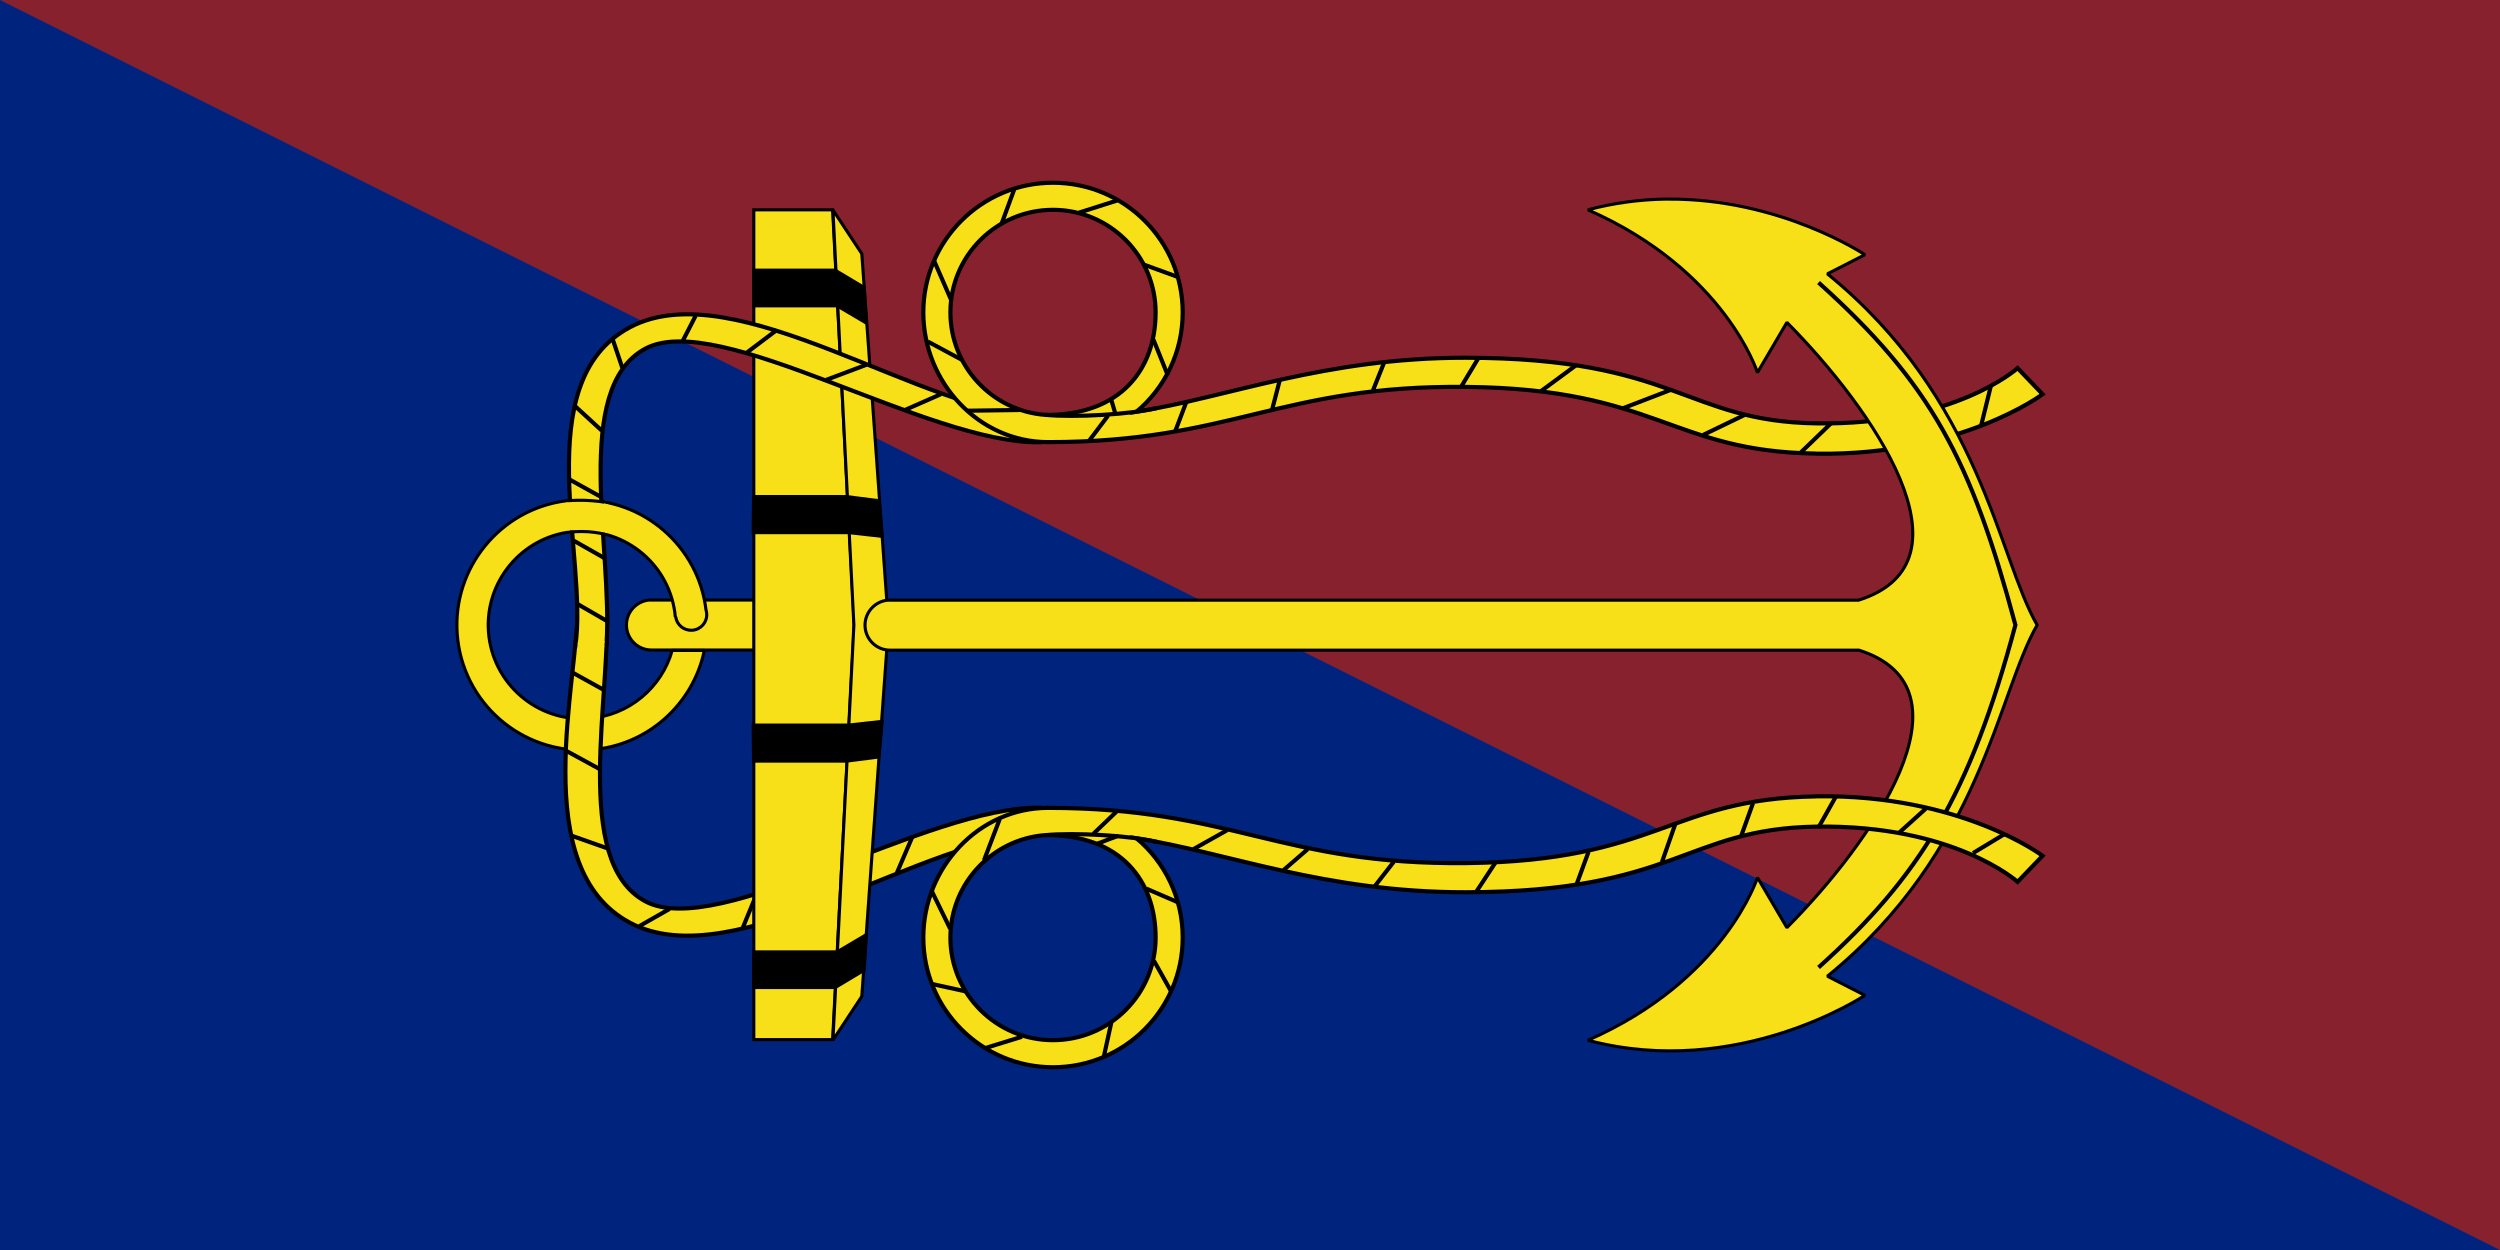 <?xml version="1.0" encoding="UTF-8" standalone="no"?>
<!-- Created with Inkscape (http://www.inkscape.org/) -->
<svg
   xmlns:svg="http://www.w3.org/2000/svg"
   xmlns="http://www.w3.org/2000/svg"
   version="1.0"
   width="1200"
   height="600"
   id="Flag_of_the_Canadian_Navy_Board">
  <g
     id="layer1">
    <rect width="1200" height="600" fill="#87212e" />
    <path fill="#00247d" d="M 0,0 L 0,600 L 1200,600 L 0,0 z " />
    <g
       transform="matrix(2,0,0,2,-529.973,-910.941)"
       id="g16591">
      <path
         d="M 420.8,599.474 C 417.739,599.746 415.331,602.343 415.331,605.474 C 415.331,608.786 418.019,611.474 421.331,611.474 C 421.357,611.474 421.368,611.474 421.394,611.474 L 421.487,611.474 L 451.331,611.474 L 451.331,599.474 L 421.862,599.474 L 421.394,599.474 C 421.368,599.474 421.357,599.474 421.331,599.474 C 421.15,599.474 420.977,599.458 420.8,599.474 z "
         style="fill:#f7e017;fill-opacity:1;fill-rule:evenodd;stroke:black;stroke-width:0.75;stroke-linecap:square;stroke-linejoin:bevel;stroke-miterlimit:4;stroke-dasharray:none;stroke-dashoffset:0;stroke-opacity:1"
         id="path13208" />
      <path
         d="M 403.841,575.478 C 403.405,575.49 402.967,575.509 402.528,575.541 C 402.141,575.568 401.755,575.592 401.372,575.634 C 401.248,575.648 401.121,575.65 400.997,575.666 C 400.951,575.671 400.888,575.663 400.841,575.666 C 400.833,575.666 400.817,575.665 400.81,575.666 C 385.152,577.676 373.58,591.661 374.716,607.603 C 375.893,624.121 390.26,636.593 406.778,635.416 C 420.474,634.44 431.374,624.39 434.028,611.572 L 426.31,611.572 C 423.811,620.446 415.968,627.223 406.247,627.916 C 393.859,628.798 383.099,619.46 382.216,607.072 C 381.357,595.022 390.177,584.482 402.06,583.103 C 402.394,583.064 402.721,583.065 403.06,583.041 C 415.322,582.167 425.988,591.309 427.06,603.509 L 427.153,603.509 C 427.416,605.448 429.144,606.869 431.122,606.728 C 433.181,606.581 434.738,604.818 434.591,602.759 C 434.573,602.502 434.533,602.249 434.466,602.009 C 434.464,602.002 434.435,601.986 434.435,601.978 C 434.435,601.974 434.435,601.951 434.435,601.947 C 434.435,601.943 434.435,601.919 434.435,601.916 C 432.619,586.536 419.333,575.042 403.841,575.478 z "
         style="fill:#f7e017;fill-opacity:1;fill-rule:evenodd;stroke:black;stroke-width:0.75;stroke-linecap:square;stroke-linejoin:bevel;stroke-miterlimit:4;stroke-dasharray:none;stroke-dashoffset:0;stroke-opacity:1"
         id="use13927" />
      <g
         transform="translate(625.959,442.487)"
         id="g13685">
        <path
           d="M -222.287,157.813 C -222.287,157.813 -215.314,157.695 -215.314,157.695 C -214.298,180.676 -223.822,219.738 -206.122,229.29 C -188.494,238.803 -138.239,206.353 -111.369,206.839 C -111.369,206.839 -110.485,213.026 -110.485,213.026 C -138.77,213.159 -184.496,247.969 -209.834,234.416 C -234.538,221.202 -222.16,176.536 -222.287,157.813 z "
           style="fill:#f7e017;fill-opacity:1;fill-rule:evenodd;stroke:black;stroke-width:1px;stroke-linecap:butt;stroke-linejoin:miter;stroke-opacity:1"
           id="path13053" />
        <path
           d="M -223.668,174.353 L -216.28,178.439"
           style="fill:none;fill-opacity:0.75;fill-rule:evenodd;stroke:black;stroke-width:1px;stroke-linecap:butt;stroke-linejoin:miter;stroke-opacity:1"
           id="path13423" />
        <path
           d="M -225.008,193.224 L -217.063,197.559"
           style="fill:none;fill-opacity:0.75;fill-rule:evenodd;stroke:black;stroke-width:1px;stroke-linecap:butt;stroke-linejoin:miter;stroke-opacity:1"
           id="path13425" />
        <path
           d="M -223.87,213.525 L -214.951,216.676"
           style="fill:none;fill-opacity:0.75;fill-rule:evenodd;stroke:black;stroke-width:1px;stroke-linecap:butt;stroke-linejoin:miter;stroke-opacity:1"
           id="path13427" />
        <path
           d="M -207.505,235.237 L -200.28,231.124"
           style="fill:none;fill-opacity:0.75;fill-rule:evenodd;stroke:black;stroke-width:1px;stroke-linecap:butt;stroke-linejoin:miter;stroke-opacity:1"
           id="path13429" />
        <path
           d="M -182.72,235.681 L -179.385,227.568"
           style="fill:none;fill-opacity:0.75;fill-rule:evenodd;stroke:black;stroke-width:1px;stroke-linecap:butt;stroke-linejoin:miter;stroke-opacity:1"
           id="path13431" />
        <path
           d="M -163.381,229.568 L -160.38,220.677"
           style="fill:none;fill-opacity:0.75;fill-rule:evenodd;stroke:black;stroke-width:1px;stroke-linecap:butt;stroke-linejoin:miter;stroke-opacity:1"
           id="path13433" />
        <path
           d="M -145.709,222.455 L -142.041,213.897"
           style="fill:none;fill-opacity:0.75;fill-rule:evenodd;stroke:black;stroke-width:1px;stroke-linecap:butt;stroke-linejoin:miter;stroke-opacity:1"
           id="path13435" />
      </g>
      <g
         id="g13915">
        <path
           d="M 445.897,505.829 L 445.897,704.979 L 464.819,704.979 L 470.008,605.404 L 464.819,505.829 L 445.897,505.829 z "
           style="fill:#f7e017;fill-opacity:1;fill-rule:evenodd;stroke:black;stroke-width:0.75;stroke-linecap:butt;stroke-linejoin:miter;stroke-miterlimit:4;stroke-dasharray:none;stroke-opacity:1"
           id="path13210" />
        <path
           d="M 464.886,505.851 L 469.919,605.471 L 464.886,705.113 L 471.82,694.601 L 478.239,605.471 L 471.82,516.363 L 464.886,505.851 z "
           style="fill:#f7e017;fill-opacity:1;fill-rule:evenodd;stroke:black;stroke-width:0.75;stroke-linecap:butt;stroke-linejoin:bevel;stroke-miterlimit:4;stroke-dasharray:none;stroke-opacity:1"
           id="path13212" />
        <g
           transform="matrix(0.716,0,0,0.716,524.381,538.953)"
           id="g13214">
          <path
             d="M -109.602,202.445 L -81.696,202.445 L -71.847,196.637 L -72.605,208.632 L -82.327,214.441 L -109.728,214.441 L -109.602,202.445 z "
             style="fill:black;fill-opacity:1;fill-rule:evenodd;stroke:black;stroke-width:1px;stroke-linecap:butt;stroke-linejoin:miter;stroke-opacity:1"
             id="path13216" />
          <path
             d="M -109.854,126.431 L -77.782,126.431 L -66.544,125.168 L -67.68,137.164 L -78.539,138.553 L -109.728,138.553 L -109.854,126.431 z "
             style="fill:black;fill-opacity:1;fill-rule:evenodd;stroke:black;stroke-width:1px;stroke-linecap:butt;stroke-linejoin:miter;stroke-opacity:1"
             id="path13218" />
        </g>
        <g
           transform="matrix(0.716,0,0,-0.716,524.381,673.84)"
           id="use13220">
          <path
             d="M -109.602,202.445 L -81.696,202.445 L -71.847,196.637 L -72.605,208.632 L -82.327,214.441 L -109.728,214.441 L -109.602,202.445 z "
             style="fill:black;fill-opacity:1;fill-rule:evenodd;stroke:black;stroke-width:1px;stroke-linecap:butt;stroke-linejoin:miter;stroke-opacity:1"
             id="path16682" />
          <path
             d="M -109.854,126.431 L -77.782,126.431 L -66.544,125.168 L -67.68,137.164 L -78.539,138.553 L -109.728,138.553 L -109.854,126.431 z "
             style="fill:black;fill-opacity:1;fill-rule:evenodd;stroke:black;stroke-width:1px;stroke-linecap:butt;stroke-linejoin:miter;stroke-opacity:1"
             id="path16684" />
        </g>
      </g>
      <g
         transform="translate(625.959,442.487)"
         id="g13751">
        <path
           d="M -222.915,168.153 C -222.915,168.153 -215.411,167.611 -215.411,167.611 C -213.855,144.54 -223.822,106.229 -206.122,96.677 C -188.494,87.164 -138.239,119.614 -111.369,119.128 C -111.369,119.128 -110.485,112.94 -110.485,112.94 C -138.77,112.808 -184.496,77.997 -209.834,91.55 C -234.538,104.764 -219.645,147.073 -222.915,168.153 z "
           style="fill:#f7e017;fill-opacity:1;fill-rule:evenodd;stroke:black;stroke-width:1px;stroke-linecap:butt;stroke-linejoin:miter;stroke-opacity:1"
           id="path13093" />
        <path
           d="M -135.146,107.579 L -143.985,111.468"
           style="fill:none;fill-opacity:0.75;fill-rule:evenodd;stroke:black;stroke-width:1px;stroke-linecap:butt;stroke-linejoin:miter;stroke-opacity:1"
           id="path13150" />
        <path
           d="M -153,100.508 L -162.635,104.132"
           style="fill:none;fill-opacity:0.75;fill-rule:evenodd;stroke:black;stroke-width:1px;stroke-linecap:butt;stroke-linejoin:miter;stroke-opacity:1"
           id="path13152" />
        <path
           d="M -174.567,92.2 L -181.726,97.591"
           style="fill:none;fill-opacity:0.75;fill-rule:evenodd;stroke:black;stroke-width:1px;stroke-linecap:butt;stroke-linejoin:miter;stroke-opacity:1"
           id="path13154" />
        <path
           d="M -194.012,88.752 L -197.283,95.116"
           style="fill:none;fill-opacity:0.75;fill-rule:evenodd;stroke:black;stroke-width:1px;stroke-linecap:butt;stroke-linejoin:miter;stroke-opacity:1"
           id="path13156" />
        <path
           d="M -213.988,94.232 L -211.602,101.304"
           style="fill:none;fill-opacity:0.75;fill-rule:evenodd;stroke:black;stroke-width:1px;stroke-linecap:butt;stroke-linejoin:miter;stroke-opacity:1"
           id="path13158" />
        <path
           d="M -222.915,110.496 L -216.551,116.33"
           style="fill:none;fill-opacity:0.75;fill-rule:evenodd;stroke:black;stroke-width:1px;stroke-linecap:butt;stroke-linejoin:miter;stroke-opacity:1"
           id="path13160" />
        <path
           d="M -224.241,128.085 L -216.905,132.151"
           style="fill:none;fill-opacity:0.75;fill-rule:evenodd;stroke:black;stroke-width:1px;stroke-linecap:butt;stroke-linejoin:miter;stroke-opacity:1"
           id="path13162" />
        <path
           d="M -223.269,142.758 L -215.933,146.912"
           style="fill:none;fill-opacity:0.75;fill-rule:evenodd;stroke:black;stroke-width:1px;stroke-linecap:butt;stroke-linejoin:miter;stroke-opacity:1"
           id="path13164" />
        <path
           d="M -222.473,157.892 L -215.314,162.026"
           style="fill:none;fill-opacity:0.75;fill-rule:evenodd;stroke:black;stroke-width:1px;stroke-linecap:butt;stroke-linejoin:miter;stroke-opacity:1"
           id="path13166" />
      </g>
      <g
         transform="translate(625.959,442.487)"
         id="g13727">
        <g
           transform="matrix(1,0,0,-1,0,325.967)"
           id="g13095">
          <path
             d="M 75.156,204.094 C 75.021,204.095 74.886,204.123 74.75,204.125 C 39.938,204.688 36.75,219.625 -9,220.125 C -53.747,220.614 -65.265,206.875 -109.438,206.875 C -126.074,206.875 -139.375,221.222 -139.375,238 C -139.375,255.181 -125.431,269.125 -108.25,269.125 C -91.069,269.125 -77.125,255.181 -77.125,238 C -77.125,228.44 -81.429,219.867 -88.219,214.156 C -66.702,217.521 -42.999,227.167 -9.25,227.125 C 41.375,227.063 43.5,211.875 74.875,211.375 C 108.002,210.847 123.25,224.625 123.25,224.625 L 129.25,218.375 C 129.25,218.375 109.715,203.653 75.156,204.094 z M -83.625,238 C -83.625,251.593 -94.657,262.625 -108.25,262.625 C -121.843,262.625 -132.875,251.593 -132.875,238 C -132.875,224.998 -122.774,214.31 -110,213.406 C -91.875,213.295 -83.625,224.513 -83.625,238 z "
             style="fill:#f7e017;fill-opacity:1;fill-rule:evenodd;stroke:black;stroke-width:1px;stroke-linecap:butt;stroke-linejoin:miter;stroke-opacity:1"
             id="path13097" />
          <path
             d="M -83.113,215.121 C -89.346,213.496 -103.217,212.744 -110.125,213.425"
             style="fill:none;fill-opacity:0.75;fill-rule:evenodd;stroke:black;stroke-width:1px;stroke-linecap:butt;stroke-linejoin:miter;stroke-opacity:1"
             id="path13099" />
        </g>
        <path
           d="M 116.849,105.546 L 114.463,115.269"
           style="fill:none;fill-opacity:0.75;fill-rule:evenodd;stroke:black;stroke-width:1px;stroke-linecap:butt;stroke-linejoin:miter;stroke-opacity:1"
           id="path13112" />
        <path
           d="M 100.232,111.91 L 95.459,120.219"
           style="fill:none;fill-opacity:0.75;fill-rule:evenodd;stroke:black;stroke-width:1px;stroke-linecap:butt;stroke-linejoin:miter;stroke-opacity:1"
           id="path13114" />
        <path
           d="M 78.4,114.65 L 71.153,121.633"
           style="fill:none;fill-opacity:0.75;fill-rule:evenodd;stroke:black;stroke-width:1px;stroke-linecap:butt;stroke-linejoin:miter;stroke-opacity:1"
           id="path13116" />
        <path
           d="M 57.806,112.529 L 47.73,117.39"
           style="fill:none;fill-opacity:0.75;fill-rule:evenodd;stroke:black;stroke-width:1px;stroke-linecap:butt;stroke-linejoin:miter;stroke-opacity:1"
           id="path13118" />
        <path
           d="M 39.863,106.607 L 28.373,111.026"
           style="fill:none;fill-opacity:0.75;fill-rule:evenodd;stroke:black;stroke-width:1px;stroke-linecap:butt;stroke-linejoin:miter;stroke-opacity:1"
           id="path13120" />
        <path
           d="M 17.236,100.685 L 8.839,106.872"
           style="fill:none;fill-opacity:0.75;fill-rule:evenodd;stroke:black;stroke-width:1px;stroke-linecap:butt;stroke-linejoin:miter;stroke-opacity:1"
           id="path13122" />
        <path
           d="M -6.099,98.829 L -10.253,105.723"
           style="fill:none;fill-opacity:0.75;fill-rule:evenodd;stroke:black;stroke-width:1px;stroke-linecap:butt;stroke-linejoin:miter;stroke-opacity:1"
           id="path13124" />
        <path
           d="M -28.815,100.066 L -31.466,106.695"
           style="fill:none;fill-opacity:0.75;fill-rule:evenodd;stroke:black;stroke-width:1px;stroke-linecap:butt;stroke-linejoin:miter;stroke-opacity:1"
           id="path13126" />
        <path
           d="M -53.829,104.22 L -55.685,111.38"
           style="fill:none;fill-opacity:0.75;fill-rule:evenodd;stroke:black;stroke-width:1px;stroke-linecap:butt;stroke-linejoin:miter;stroke-opacity:1"
           id="path13128" />
        <path
           d="M -76.279,109.524 L -78.931,116.506"
           style="fill:none;fill-opacity:0.75;fill-rule:evenodd;stroke:black;stroke-width:1px;stroke-linecap:butt;stroke-linejoin:miter;stroke-opacity:1"
           id="path13130" />
        <path
           d="M -95.017,112.706 L -99.614,118.804"
           style="fill:none;fill-opacity:0.75;fill-rule:evenodd;stroke:black;stroke-width:1px;stroke-linecap:butt;stroke-linejoin:miter;stroke-opacity:1"
           id="path13132" />
        <path
           d="M -116.054,111.38 L -128.782,111.557"
           style="fill:none;fill-opacity:0.75;fill-rule:evenodd;stroke:black;stroke-width:1px;stroke-linecap:butt;stroke-linejoin:miter;stroke-opacity:1"
           id="path13134" />
        <path
           d="M -129.931,99.447 L -138.328,94.94"
           style="fill:none;fill-opacity:0.75;fill-rule:evenodd;stroke:black;stroke-width:1px;stroke-linecap:butt;stroke-linejoin:miter;stroke-opacity:1"
           id="path13136" />
        <path
           d="M -132.671,85.04 L -136.825,75.494"
           style="fill:none;fill-opacity:0.75;fill-rule:evenodd;stroke:black;stroke-width:1px;stroke-linecap:butt;stroke-linejoin:miter;stroke-opacity:1"
           id="path13138" />
        <path
           d="M -120.65,66.832 L -117.556,58.435"
           style="fill:none;fill-opacity:0.75;fill-rule:evenodd;stroke:black;stroke-width:1px;stroke-linecap:butt;stroke-linejoin:miter;stroke-opacity:1"
           id="path13140" />
        <path
           d="M -102,64.004 L -92.808,61.087"
           style="fill:none;fill-opacity:0.75;fill-rule:evenodd;stroke:black;stroke-width:1px;stroke-linecap:butt;stroke-linejoin:miter;stroke-opacity:1"
           id="path13142" />
        <path
           d="M -86.267,76.555 L -78.489,79.383"
           style="fill:none;fill-opacity:0.75;fill-rule:evenodd;stroke:black;stroke-width:1px;stroke-linecap:butt;stroke-linejoin:miter;stroke-opacity:1"
           id="path13144" />
        <path
           d="M -84.146,94.498 L -80.699,103.071"
           style="fill:none;fill-opacity:0.75;fill-rule:evenodd;stroke:black;stroke-width:1px;stroke-linecap:butt;stroke-linejoin:miter;stroke-opacity:1"
           id="path13146" />
        <path
           d="M -94.222,109.082 L -93.338,112.087"
           style="fill:none;fill-opacity:0.75;fill-rule:evenodd;stroke:black;stroke-width:1px;stroke-linecap:butt;stroke-linejoin:miter;stroke-opacity:1"
           id="path13148" />
      </g>
      <path
         d="M 664.372,503.259 C 658.545,503.37 652.386,504.151 646.091,505.822 C 679.06,520.318 686.778,544.884 686.778,544.884 C 686.778,544.884 693.841,532.853 693.841,532.853 C 714.121,553.265 740.156,590.263 711.06,599.509 L 479.122,599.509 L 478.653,599.509 C 478.628,599.509 478.617,599.509 478.591,599.509 C 478.41,599.509 478.237,599.494 478.06,599.509 C 474.999,599.781 472.591,602.378 472.591,605.509 C 472.591,608.821 475.279,611.509 478.591,611.509 C 478.617,611.509 478.628,611.51 478.653,611.509 L 478.747,611.509 L 711.153,611.509 C 740.101,620.804 714.099,657.713 693.841,678.103 C 693.841,678.103 686.778,666.072 686.778,666.072 C 686.778,666.072 679.06,690.639 646.091,705.134 C 682.065,714.68 712.56,694.353 712.56,694.353 C 712.56,694.353 703.56,689.759 703.56,689.759 C 740.493,659.746 744.329,622.062 753.903,605.478 C 744.479,589.155 740.48,551.199 703.56,521.197 C 703.56,521.197 712.56,516.603 712.56,516.603 C 712.56,516.603 692.254,503.04 665.216,503.259 C 664.931,503.262 664.659,503.254 664.372,503.259 z "
         style="fill:#f7e017;fill-opacity:1;fill-rule:evenodd;stroke:black;stroke-width:0.75;stroke-linecap:square;stroke-linejoin:bevel;stroke-miterlimit:4;stroke-dasharray:none;stroke-dashoffset:0;stroke-opacity:1"
         id="path13222" />
      <path
         d="M 701.435,687.658 C 725.824,665.744 737.722,646.384 748.685,605.471 C 738.064,565.834 728.522,547.633 701.435,523.283"
         style="fill:none;fill-opacity:0.75;fill-rule:evenodd;stroke:black;stroke-width:1px;stroke-linecap:butt;stroke-linejoin:miter;stroke-opacity:1"
         id="path13224" />
      <g
         transform="translate(625.959,442.487)"
         id="g13661">
        <g
           id="g13049">
          <path
             d="M 75.156,204.094 C 75.021,204.095 74.886,204.123 74.75,204.125 C 39.938,204.688 36.75,219.625 -9,220.125 C -53.747,220.614 -65.265,206.875 -109.438,206.875 C -126.074,206.875 -139.375,221.222 -139.375,238 C -139.375,255.181 -125.431,269.125 -108.25,269.125 C -91.069,269.125 -77.125,255.181 -77.125,238 C -77.125,228.44 -81.429,219.867 -88.219,214.156 C -66.702,217.521 -42.999,227.167 -9.25,227.125 C 41.375,227.063 43.5,211.875 74.875,211.375 C 108.002,210.847 123.25,224.625 123.25,224.625 L 129.25,218.375 C 129.25,218.375 109.715,203.653 75.156,204.094 z M -83.625,238 C -83.625,251.593 -94.657,262.625 -108.25,262.625 C -121.843,262.625 -132.875,251.593 -132.875,238 C -132.875,224.998 -122.774,214.31 -110,213.406 C -91.875,213.295 -83.625,224.513 -83.625,238 z "
             style="fill:#f7e017;fill-opacity:1;fill-rule:evenodd;stroke:black;stroke-width:1px;stroke-linecap:butt;stroke-linejoin:miter;stroke-opacity:1"
             id="path13038" />
          <path
             d="M -83.113,215.121 C -89.346,213.496 -103.217,212.744 -110.125,213.425"
             style="fill:none;fill-opacity:0.75;fill-rule:evenodd;stroke:black;stroke-width:1px;stroke-linecap:butt;stroke-linejoin:miter;stroke-opacity:1"
             id="path13047" />
        </g>
        <path
           d="M -97.584,215.453 L -92.582,213.564"
           style="fill:none;fill-opacity:0.75;fill-rule:evenodd;stroke:black;stroke-width:1px;stroke-linecap:butt;stroke-linejoin:miter;stroke-opacity:1"
           id="path13437" />
        <path
           d="M -85.914,226.234 L -78.467,229.457"
           style="fill:none;fill-opacity:0.75;fill-rule:evenodd;stroke:black;stroke-width:1px;stroke-linecap:butt;stroke-linejoin:miter;stroke-opacity:1"
           id="path13439" />
        <path
           d="M -84.024,243.572 L -79.912,250.908"
           style="fill:none;fill-opacity:0.75;fill-rule:evenodd;stroke:black;stroke-width:1px;stroke-linecap:butt;stroke-linejoin:miter;stroke-opacity:1"
           id="path13441" />
        <path
           d="M -94.25,258.354 L -96.028,266.468"
           style="fill:none;fill-opacity:0.75;fill-rule:evenodd;stroke:black;stroke-width:1px;stroke-linecap:butt;stroke-linejoin:miter;stroke-opacity:1"
           id="path13443" />
        <path
           d="M -115.7,261.8 L -124.703,264.578"
           style="fill:none;fill-opacity:0.75;fill-rule:evenodd;stroke:black;stroke-width:1px;stroke-linecap:butt;stroke-linejoin:miter;stroke-opacity:1"
           id="path13445" />
        <path
           d="M -129.26,250.908 L -137.373,249.129"
           style="fill:none;fill-opacity:0.75;fill-rule:evenodd;stroke:black;stroke-width:1px;stroke-linecap:butt;stroke-linejoin:miter;stroke-opacity:1"
           id="path13447" />
        <path
           d="M -132.927,235.903 L -137.484,226.567"
           style="fill:none;fill-opacity:0.75;fill-rule:evenodd;stroke:black;stroke-width:1px;stroke-linecap:butt;stroke-linejoin:miter;stroke-opacity:1"
           id="path13449" />
        <path
           d="M -124.814,219.454 L -121.035,209.562"
           style="fill:none;fill-opacity:0.75;fill-rule:evenodd;stroke:black;stroke-width:1px;stroke-linecap:butt;stroke-linejoin:miter;stroke-opacity:1"
           id="path13451" />
        <path
           d="M -6.669,227.012 L -2.001,219.899"
           style="fill:none;fill-opacity:0.75;fill-rule:evenodd;stroke:black;stroke-width:1px;stroke-linecap:butt;stroke-linejoin:miter;stroke-opacity:1"
           id="path13461" />
        <path
           d="M -98.584,213.119 L -92.916,207.673"
           style="fill:none;fill-opacity:0.75;fill-rule:evenodd;stroke:black;stroke-width:1px;stroke-linecap:butt;stroke-linejoin:miter;stroke-opacity:1"
           id="path13463" />
        <path
           d="M -74.577,216.787 L -66.464,212.23"
           style="fill:none;fill-opacity:0.75;fill-rule:evenodd;stroke:black;stroke-width:1px;stroke-linecap:butt;stroke-linejoin:miter;stroke-opacity:1"
           id="path13465" />
        <path
           d="M -52.904,221.788 L -47.125,216.787"
           style="fill:none;fill-opacity:0.75;fill-rule:evenodd;stroke:black;stroke-width:1px;stroke-linecap:butt;stroke-linejoin:miter;stroke-opacity:1"
           id="path13467" />
        <path
           d="M -31.12,225.789 L -26.452,219.788"
           style="fill:none;fill-opacity:0.75;fill-rule:evenodd;stroke:black;stroke-width:1px;stroke-linecap:butt;stroke-linejoin:miter;stroke-opacity:1"
           id="path13469" />
        <path
           d="M 17.447,225.122 L 20.276,217.42"
           style="fill:none;fill-opacity:0.75;fill-rule:evenodd;stroke:black;stroke-width:1px;stroke-linecap:butt;stroke-linejoin:miter;stroke-opacity:1"
           id="path13481" />
        <path
           d="M 37.88,219.935 L 41.181,210.504"
           style="fill:none;fill-opacity:0.75;fill-rule:evenodd;stroke:black;stroke-width:1px;stroke-linecap:butt;stroke-linejoin:miter;stroke-opacity:1"
           id="path13483" />
        <path
           d="M 56.899,213.648 L 59.729,205.789"
           style="fill:none;fill-opacity:0.75;fill-rule:evenodd;stroke:black;stroke-width:1px;stroke-linecap:butt;stroke-linejoin:miter;stroke-opacity:1"
           id="path13485" />
        <path
           d="M 75.447,211.604 L 79.69,204.06"
           style="fill:none;fill-opacity:0.75;fill-rule:evenodd;stroke:black;stroke-width:1px;stroke-linecap:butt;stroke-linejoin:miter;stroke-opacity:1"
           id="path13487" />
        <path
           d="M 94.78,212.862 L 101.224,207.046"
           style="fill:none;fill-opacity:0.75;fill-rule:evenodd;stroke:black;stroke-width:1px;stroke-linecap:butt;stroke-linejoin:miter;stroke-opacity:1"
           id="path13489" />
        <path
           d="M 112.541,217.734 L 120.086,213.176"
           style="fill:none;fill-opacity:0.75;fill-rule:evenodd;stroke:black;stroke-width:1px;stroke-linecap:butt;stroke-linejoin:miter;stroke-opacity:1"
           id="path13491" />
      </g>
      <path
         d="M 403.705,609.564 L 403.435,611.455 L 410.046,610.788 L 410.109,609.31 L 403.705,609.564 z "
         style="fill:#f7e017;fill-opacity:1;fill-rule:evenodd;stroke:none;stroke-width:1px;stroke-linecap:butt;stroke-linejoin:miter;stroke-opacity:1"
         id="path13949" />
      <path
         d="M 400.908,576.033 C 400.908,576.033 403.077,575.561 405.326,575.601 C 407.574,575.64 410.983,576.574 410.983,576.574 L 411.111,583.407 C 411.111,583.407 408.112,583.156 405.934,583.013 C 403.757,582.87 400.876,582.708 400.876,582.708 L 400.908,576.033 z "
         style="fill:#f7e017;fill-opacity:1;fill-rule:evenodd;stroke:none;stroke-width:1px;stroke-linecap:butt;stroke-linejoin:miter;stroke-opacity:1"
         id="path14839" />
      <path
         d="M 401.099,575.652 C 401.099,575.652 403.262,575.475 405.487,575.554 C 407.712,575.634 409.998,575.97 409.998,575.97"
         style="fill:none;fill-opacity:0.75;fill-rule:evenodd;stroke:black;stroke-width:0.75;stroke-linecap:butt;stroke-linejoin:miter;stroke-miterlimit:4;stroke-dasharray:none;stroke-opacity:1"
         id="path15714" />
      <path
         d="M 410.157,583.693 C 410.157,583.693 408.221,583.216 406.131,583.081 C 404.042,582.946 401.798,583.153 401.798,583.153"
         style="fill:none;fill-opacity:0.75;fill-rule:evenodd;stroke:black;stroke-width:0.75;stroke-linecap:butt;stroke-linejoin:miter;stroke-miterlimit:4;stroke-dasharray:none;stroke-opacity:1"
         id="path15716" />
    </g>
  </g>
</svg>
